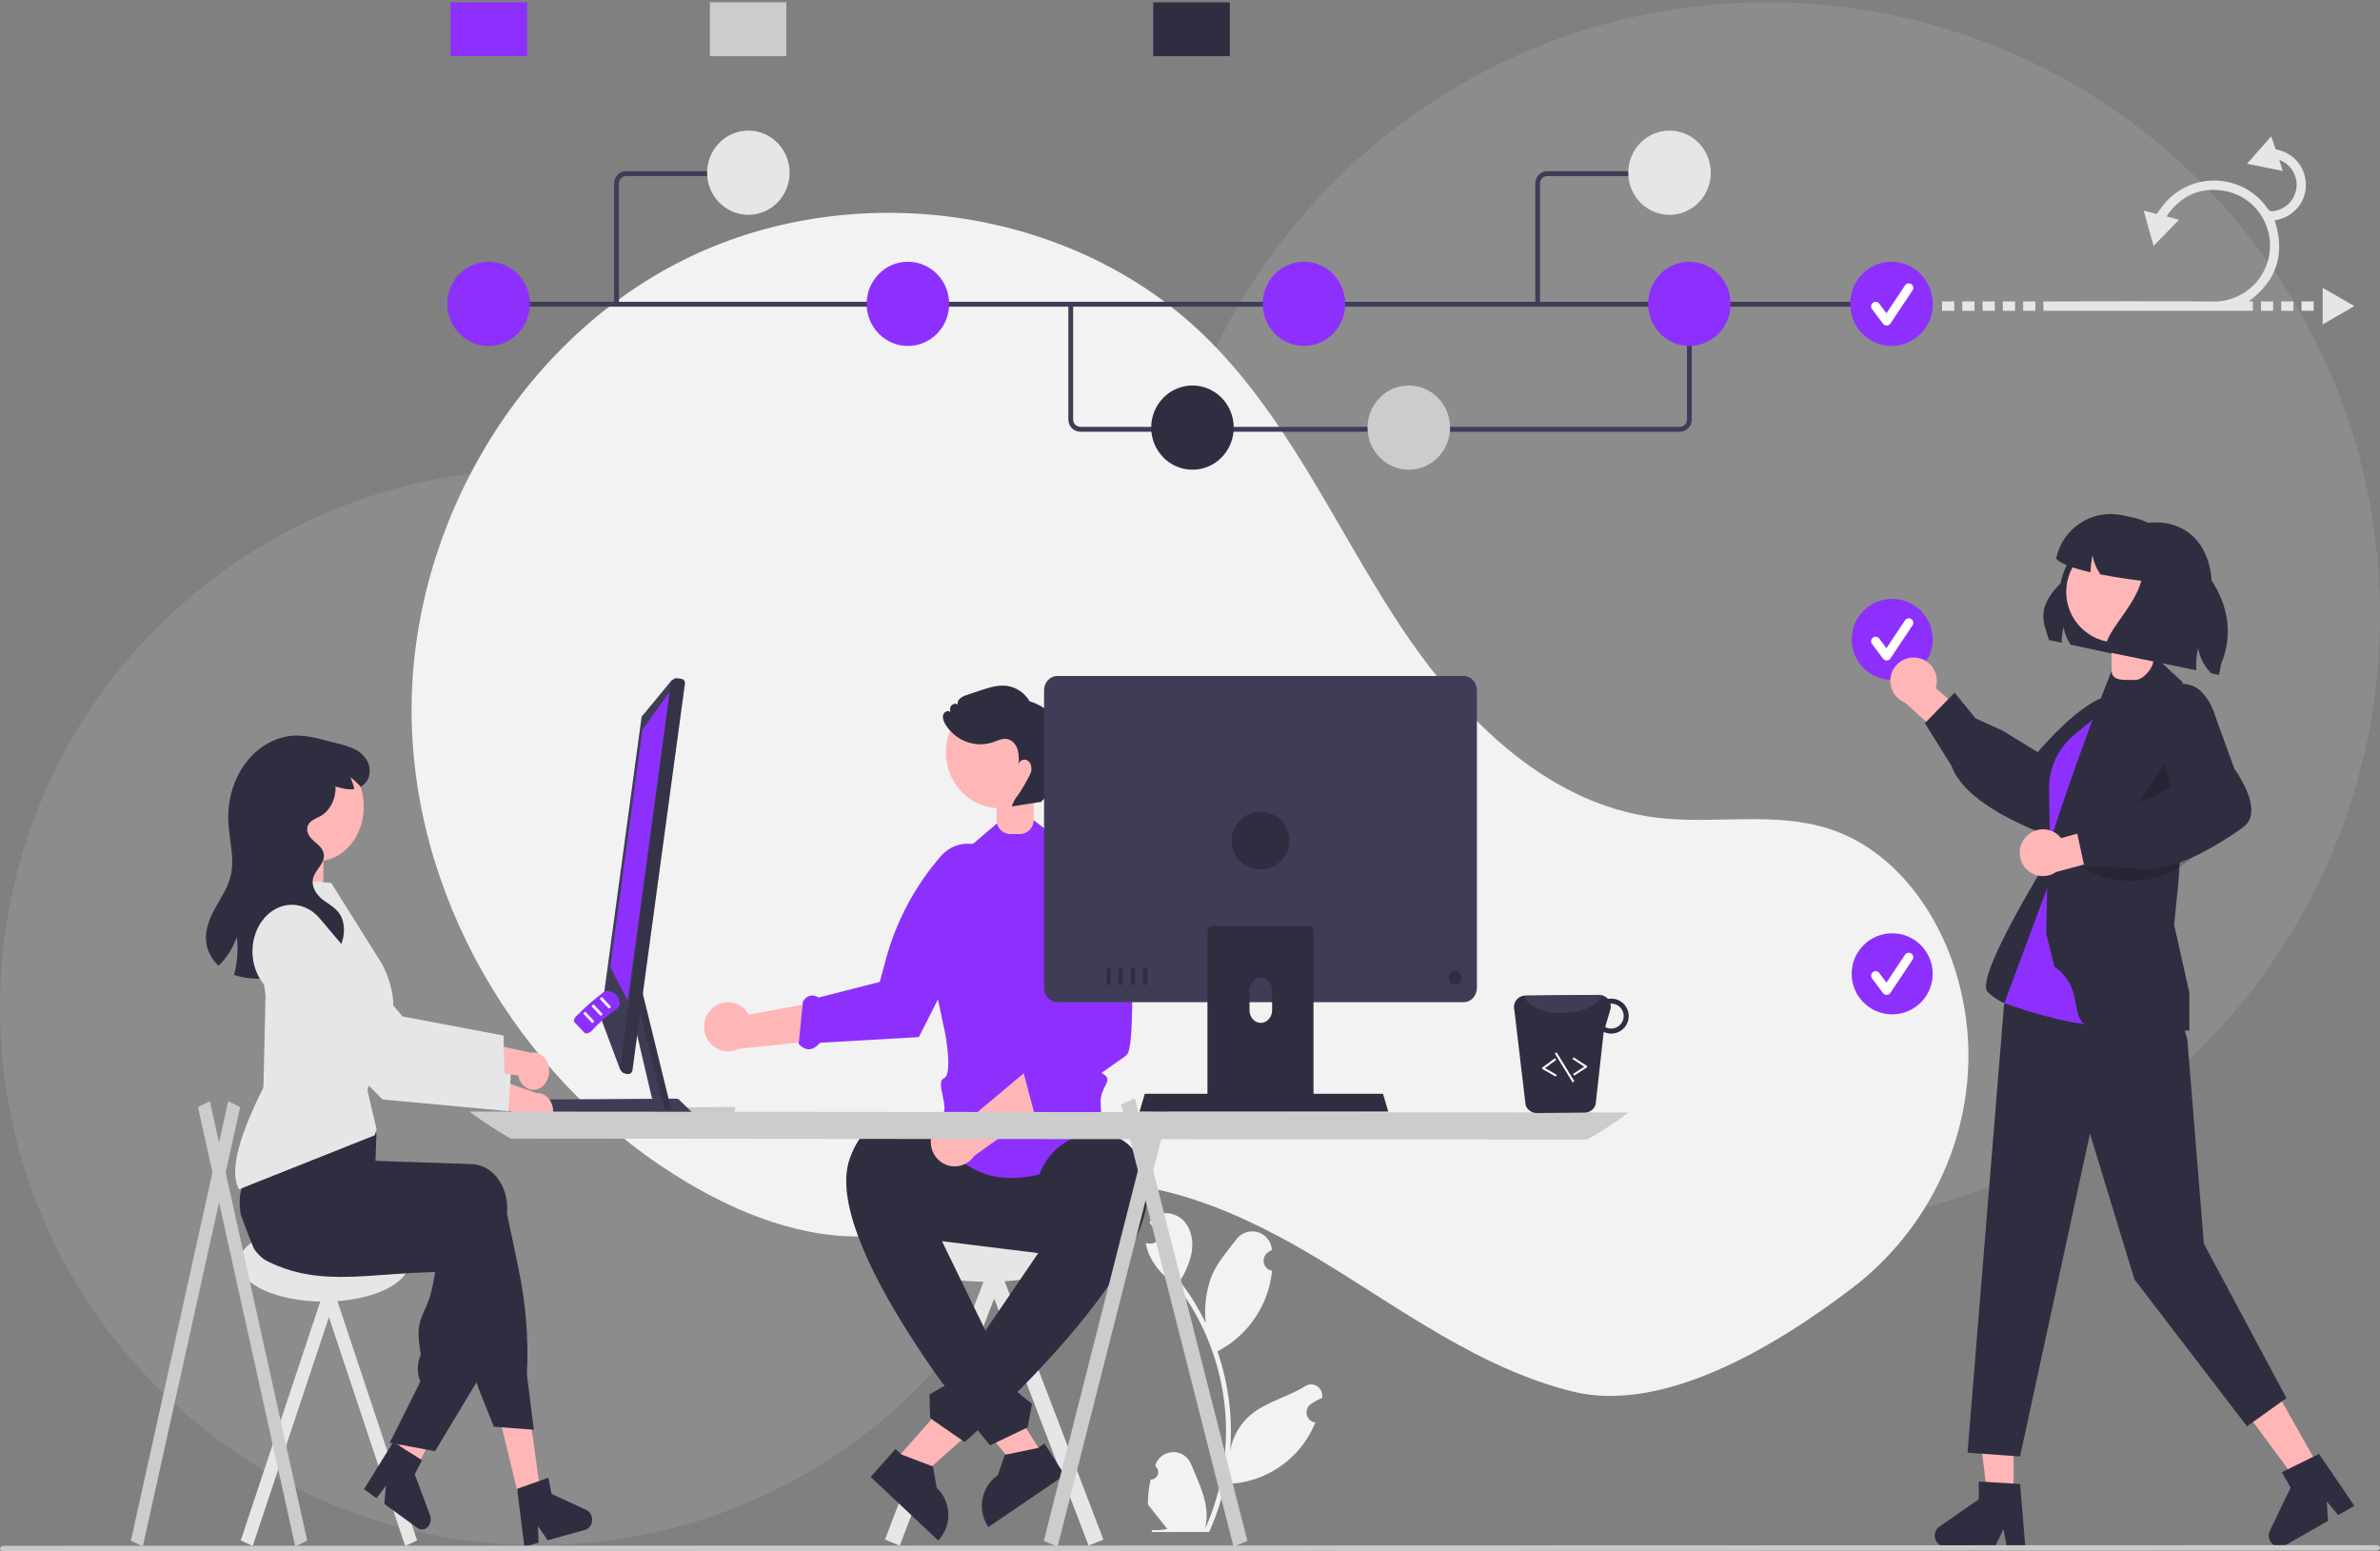 <?xml version="1.0" encoding="UTF-8"?>
<!DOCTYPE svg PUBLIC "-//W3C//DTD SVG 1.1//EN" "http://www.w3.org/Graphics/SVG/1.1/DTD/svg11.dtd">
<svg version="1.1" xmlns="http://www.w3.org/2000/svg" xmlns:xlink="http://www.w3.org/1999/xlink" x="0" y="0" width="1028" height="670" viewBox="0, 0, 1028, 670">
  <rect x="0" y="0" width="1028" height="670" fill="#808080" stroke="none"/>
  <g id="Layer_2" opacity="0.101">
    <path d="M763.33,530.34 C617.157,530.34 498.66,411.843 498.66,265.67 C498.66,119.497 617.157,1 763.33,1 C909.503,1 1028,119.497 1028,265.67 C1028,411.843 909.503,530.34 763.33,530.34 z" fill="#FFFFFF"/>
    <path d="M232.227,667.312 C103.972,667.312 0,563.34 0,435.084 C0,306.829 103.972,202.857 232.227,202.857 C360.483,202.857 464.455,306.829 464.455,435.084 C464.455,563.34 360.483,667.312 232.227,667.312 z" fill="#FFFFFF"/>
  </g>
  <g id="Layer_3">
    <path d="M981.029,58.869 C981.619,60.617 982.168,62.19 982.676,63.775 C982.84,64.286 983.068,64.544 983.645,64.664 C991.118,66.223 996.157,72.675 995.977,80.398 C995.807,87.664 990.29,93.885 982.958,95.082 C982.78,95.111 982.606,95.165 982.499,95.191 C987.185,109.576 983.488,121.193 971.32,130.147 L971.335,130.179 L973.088,130.179 L973.088,134.226 C908.78,134.22 884.731,134.227 882.682,134.217 C882.645,134.214 882.505,130.19 882.708,130.179 C882.757,130.176 947.714,130.001 955.827,130.227 C964.902,130.48 974.815,125.081 978.797,114.97 C984.486,100.528 975.333,84.501 959.966,82.304 C950.035,80.885 942.138,84.618 936.281,92.724 C936.187,92.855 936.103,92.994 936.022,93.134 C935.983,93.202 935.964,93.282 935.885,93.493 C937.622,93.953 939.341,94.408 941.229,94.908 C937.528,98.695 933.939,102.369 930.2,106.194 C928.768,101.086 927.378,96.133 925.936,90.99 C927.964,91.499 929.826,91.966 931.557,92.4 C932.862,90.674 934.001,88.926 935.375,87.386 C947.581,73.711 969.3,75.146 979.617,90.299 C980.145,91.075 980.646,91.332 981.584,91.223 C986.856,90.615 990.831,86.983 991.815,81.779 C992.781,76.675 989.892,71.313 985.092,69.301 C984.946,69.24 984.791,69.195 984.478,69.087 C984.998,70.683 985.481,72.163 986.031,73.848 C980.831,72.791 975.792,71.767 970.563,70.703 C974.086,66.72 977.486,62.875 981.029,58.869 z" fill="#E6E6E6"/>
    <path d="M1003.242,140.105 C1003.247,127.73 1003.242,126.118 1003.242,124.292 C1007.849,126.95 1012.308,129.523 1016.937,132.194 C1012.345,134.847 1007.892,137.419 1003.242,140.105" fill="#E6E6E6"/>
    <path d="M976.578,130.18 L981.848,130.18 L981.848,134.226 L976.578,134.226 L976.578,130.18 z" fill="#E6E6E6"/>
    <path d="M985.339,130.18 L990.609,130.18 L990.609,134.226 L985.339,134.226 L985.339,130.18 z" fill="#E6E6E6"/>
    <path d="M994.094,130.18 L999.364,130.18 L999.364,134.226 L994.094,134.226 L994.094,130.18 z" fill="#E6E6E6"/>
    <path d="M856.348,130.176 L861.618,130.176 L861.618,134.222 L856.348,134.222 L856.348,130.176 z" fill="#E6E6E6"/>
    <path d="M865.109,130.176 L870.379,130.176 L870.379,134.222 L865.109,134.222 L865.109,130.176 z" fill="#E6E6E6"/>
    <path d="M873.864,130.176 L879.134,130.176 L879.134,134.222 L873.864,134.222 L873.864,130.176 z" fill="#E6E6E6"/>
    <path d="M838.838,130.18 L844.108,130.18 L844.108,134.226 L838.838,134.226 L838.838,130.18 z" fill="#E6E6E6"/>
    <path d="M847.593,130.18 L852.863,130.18 L852.863,134.226 L847.593,134.226 L847.593,130.18 z" fill="#E6E6E6"/>
  </g>
  <g id="Layer_9">
    <path d="M799.951,556.345 C839.638,526.116 858.594,475.32 846.727,426.863 Q846.285,425.057 845.793,423.259 C837.926,394.495 818.462,367.158 790.093,357.968 C766.274,350.251 740.274,356.185 715.424,353.116 C666.643,347.092 628.823,307.622 602.213,266.297 C575.602,224.971 555.151,178.713 519.791,144.573 C461.506,88.297 366.429,76.181 294.165,112.812 C221.9,149.443 175.868,230.713 177.831,311.707 C179.794,392.702 227.877,470.139 297.706,511.224 C323.358,526.317 353.027,537.01 382.554,533.268 C408.174,530.022 431.453,516.256 456.953,512.169 C497.044,505.743 536.88,523.87 571.556,544.992 C606.231,566.115 639.726,591.152 679.13,600.945 C717.391,610.453 764.794,583.123 799.951,556.345 z" fill="#F2F2F2"/>
    <path d="M834.8,276.141 C834.8,285.806 826.965,293.641 817.3,293.641 C807.635,293.641 799.8,285.806 799.8,276.141 C799.8,266.476 807.635,258.641 817.3,258.641 C826.965,258.641 834.8,266.476 834.8,276.141 z" fill="#8D30FE"/>
    <path d="M814.912,285.249 C814.3,285.249 813.723,284.96 813.355,284.47 L808.581,278.104 C807.936,277.244 808.11,276.024 808.97,275.379 C809.831,274.734 811.051,274.908 811.696,275.768 L814.819,279.933 L822.841,267.9 C823.438,267.006 824.646,266.765 825.54,267.361 C826.434,267.957 826.676,269.165 826.081,270.059 L816.532,284.382 C816.182,284.907 815.598,285.23 814.967,285.248 C814.948,285.248 814.93,285.249 814.912,285.249 z" fill="#FFFFFF"/>
    <path d="M834.8,420.571 C834.8,430.236 826.965,438.071 817.3,438.071 C807.635,438.071 799.8,430.236 799.8,420.571 C799.8,410.906 807.635,403.071 817.3,403.071 C826.965,403.071 834.8,410.906 834.8,420.571 z" fill="#8D30FE"/>
    <path d="M814.912,429.679 C814.3,429.679 813.723,429.391 813.355,428.9 L808.581,422.535 C807.936,421.674 808.11,420.454 808.97,419.809 C809.831,419.164 811.051,419.339 811.696,420.199 L814.819,424.363 L822.841,412.33 C823.437,411.435 824.647,411.192 825.542,411.789 C826.436,412.386 826.678,413.595 826.081,414.49 L816.532,428.812 C816.182,429.338 815.598,429.661 814.967,429.678 C814.948,429.679 814.93,429.679 814.912,429.679 z" fill="#FFFFFF"/>
    <g>
      <path d="M725.558,186.465 L466.635,186.465 C463.776,186.462 461.458,184.098 461.455,181.18 L461.455,131.392 L463.527,131.392 L463.527,181.18 C463.529,182.931 464.919,184.349 466.635,184.351 L725.558,184.351 C727.274,184.349 728.664,182.931 728.666,181.18 L728.666,131.044 L730.739,131.044 L730.739,181.18 C730.735,184.098 728.418,186.462 725.558,186.465 z" fill="#3F3D56"/>
      <path d="M210.98,130.335 L819.419,130.335 L819.419,132.449 L210.98,132.449 z" fill="#3F3D56"/>
      <path d="M228.848,131.227 C228.848,141.269 220.868,149.411 211.024,149.411 C201.18,149.411 193.2,141.269 193.2,131.227 C193.2,121.184 201.18,113.043 211.024,113.043 C220.868,113.043 228.848,121.184 228.848,131.227 z" fill="#8D30FE" id="a67a4451-c7cc-402c-b29d-5a705f3c9418"/>
      <path d="M409.969,131.227 C409.969,141.269 401.989,149.411 392.145,149.411 C382.302,149.411 374.322,141.269 374.322,131.227 C374.322,121.184 382.302,113.043 392.145,113.043 C401.989,113.043 409.969,121.184 409.969,131.227 z" fill="#8D30FE" id="abdb3fbf-f68e-433e-a33f-153626b38c76"/>
      <path d="M532.888,184.673 C532.888,194.716 524.908,202.857 515.064,202.857 C505.22,202.857 497.24,194.716 497.24,184.673 C497.24,174.631 505.22,166.49 515.064,166.49 C524.908,166.49 532.888,174.631 532.888,184.673 z" fill="#2F2E41" id="ac293633-0933-4e21-a8aa-bc27ca4fbccc"/>
      <path d="M626.333,184.673 C626.333,194.716 618.353,202.857 608.51,202.857 C598.666,202.857 590.686,194.716 590.686,184.673 C590.686,174.631 598.666,166.49 608.51,166.49 C618.353,166.49 626.333,174.631 626.333,184.673 z" fill="#CCCCCC" id="a0cd768d-b738-4d4b-9ab3-78ab535c7573"/>
      <path d="M581.051,131.227 C581.051,141.269 573.071,149.411 563.228,149.411 C553.384,149.411 545.404,141.269 545.404,131.227 C545.404,121.184 553.384,113.043 563.228,113.043 C573.071,113.043 581.051,121.184 581.051,131.227 z" fill="#8D30FE" id="b9eb3d2e-31e0-4fe2-be5c-79abb86bc227"/>
      <path d="M834.8,131.227 C834.8,141.269 826.82,149.411 816.976,149.411 C807.132,149.411 799.152,141.269 799.152,131.227 C799.152,121.184 807.132,113.043 816.976,113.043 C826.82,113.043 834.8,121.184 834.8,131.227 z" fill="#8D30FE" id="aa04baac-fce0-420a-b86a-4a97f3079928"/>
      <path d="M747.526,131.227 C747.526,141.269 739.546,149.411 729.702,149.411 C719.859,149.411 711.879,141.269 711.879,131.227 C711.879,121.184 719.859,113.043 729.702,113.043 C739.546,113.043 747.526,121.184 747.526,131.227 z" fill="#8D30FE" id="e92cf92c-058e-415c-ba96-766a57ee18d9"/>
      <path d="M498.137,1 L531.196,1 L531.196,24.245 L498.137,24.245 z" fill="#2F2E41" id="ac5bf8cc-574d-4509-9338-881c836fd832"/>
      <path d="M194.625,1 L227.684,1 L227.684,24.245 L194.625,24.245 z" fill="#8D30FE" id="ad5a043d-52f1-4931-b771-e4991ef7f7f7"/>
      <path d="M306.603,1 L339.662,1 L339.662,24.245 L306.603,24.245 z" fill="#CCCCCC" id="e5d95e83-bdd9-4322-95a9-5a9c4b449a8f"/>
      <path d="M266.294,132.449 C265.722,132.449 265.258,131.976 265.258,131.392 L265.258,79.212 C265.261,76.295 267.579,73.93 270.439,73.927 L320.872,73.927 C321.445,73.927 321.909,74.4 321.909,74.984 C321.909,75.568 321.445,76.041 320.872,76.041 L270.439,76.041 C268.723,76.043 267.332,77.462 267.33,79.212 L267.33,131.392 C267.33,131.976 266.866,132.449 266.294,132.449 z" fill="#3F3D56"/>
      <path d="M341.066,74.589 C341.066,84.632 333.086,92.773 323.243,92.773 C313.399,92.773 305.419,84.632 305.419,74.589 C305.419,64.546 313.399,56.405 323.243,56.405 C333.086,56.405 341.066,64.546 341.066,74.589 z" fill="#E6E6E6" id="b0a7c1c1-8f27-441f-a84a-e44462cc473e"/>
      <path d="M665.206,131.392 L663.134,131.392 L663.134,79.212 C663.137,76.295 665.454,73.93 668.314,73.927 L718.748,73.927 L718.748,76.041 L668.314,76.041 C666.598,76.043 665.208,77.462 665.206,79.212 z" fill="#3F3D56"/>
      <path d="M738.941,74.589 C738.941,84.632 730.962,92.773 721.118,92.773 C711.274,92.773 703.294,84.632 703.294,74.589 C703.294,64.546 711.274,56.405 721.118,56.405 C730.962,56.405 738.941,64.546 738.941,74.589 z" fill="#E6E6E6" id="b3140cf1-cdb8-48ff-81af-ce41ed4f5739"/>
    </g>
    <g>
      <path d="M885.042,276.426 L890.467,277.593 C890.503,275.316 890.786,273.048 891.311,270.832 C891.804,273.546 892.843,276.131 894.365,278.428 L925.48,285.098 L955.352,253.454 C955.398,237.633 946.645,225.609 930.951,225.609 C930.005,225.609 929.024,225.655 928.033,225.746 C910.409,222.785 893.613,234.36 890.034,251.933 C878.91,262.927 882.945,269.391 885.042,276.426 z" fill="#2F2E41"/>
      <path d="M869.745,646.488 L858.459,646.488 L853.089,602.79 L869.747,602.791 L869.745,646.488 z" fill="#FFB6B6"/>
      <path d="M872.544,640.9 L854.703,639.831 L854.703,647.503 L837.74,659.262 C836.021,660.454 835.273,662.63 835.895,664.633 C836.517,666.635 838.364,667.999 840.454,667.999 L861.694,667.999 L865.356,660.409 L866.785,667.999 L874.794,667.999 z" fill="#2F2E41"/>
      <path d="M1001.97,634.157 L992.154,639.747 L966,604.401 L980.489,596.151 L1001.97,634.157 z" fill="#FFB6B6"/>
      <path d="M1001.657,627.91 L985.614,635.818 L989.386,642.491 L980.415,661.121 C979.505,663.009 979.924,665.272 981.45,666.706 C982.975,668.139 985.252,668.411 987.07,667.375 L1005.544,656.854 L1004.997,648.439 L1009.971,654.332 L1016.937,650.365 z" fill="#2F2E41"/>
      <path d="M828.027,284.082 C830.954,284.507 833.544,286.212 835.099,288.738 C836.654,291.264 837.014,294.352 836.083,297.17 L853.354,312.175 L846.829,324.933 L822.736,303.4 C818.02,301.474 815.483,296.311 816.833,291.382 C818.183,286.454 822.992,283.318 828.027,284.082 z" fill="#FFB6B6"/>
      <path d="M845.419,335.68 C851.18,344.438 864.091,352.897 883.254,360.395 C885.391,361.255 887.789,361.176 889.865,360.178 C897.097,356.875 901.731,344.594 902.166,343.403 L916.172,324.438 C916.421,324.162 922.97,316.701 922.221,309.366 C921.88,306.255 920.2,303.45 917.625,301.687 C907.022,293.798 883.26,321.198 880.177,324.841 L864.669,315.357 L853.37,310.296 L844.248,299.155 L831.404,312.336 L842.956,330.782 C843.572,332.51 844.399,334.156 845.419,335.68 z" fill="#2F2E41"/>
      <path d="M885.698,369.282 C885.698,369.282 852.513,422.341 858.525,428.376 C864.537,434.411 873.893,435.996 873.893,435.996 L894.598,409.065 z" fill="#2F2E41"/>
      <path d="M915.039,296.817 L899.399,307.437 C884.462,317.579 878.045,336.44 883.681,353.635 L888.084,367.069 z" fill="#2F2E41"/>
      <path d="M942.696,441.653 L944.787,448.963 L951.922,537.121 L987.57,603.806 L970.557,616.004 L921.945,552.572 L902.718,489.589 L872.524,629.016 L849.839,627.389 L865.594,434.075 L895.491,379.662 L942.696,441.653 z" fill="#2F2E41"/>
      <path d="M917.699,299.487 L895.931,317.344 C891.154,321.264 887.713,326.581 886.09,332.556 L886.09,332.556 C885.353,335.269 885.002,338.074 885.049,340.886 L885.698,379.662 L865.739,433.204 C865.739,433.204 919.849,453.722 927.064,435.618 C934.279,417.513 917.699,299.487 917.699,299.487 z" fill="#8D30FE"/>
      <path d="M911.189,445.016 C938.22,445.016 944.807,445.22 945.234,445.133 L945.662,445.047 L945.662,428.727 L939.088,399.409 C939.857,390.307 941.656,378.305 941.493,368.028 C940.904,330.883 942.723,294.599 942.723,294.599 L928.416,281.344 L921.917,285.589 L912.106,289.702 C898.092,324.32 884.727,364.898 884.657,366.992 L883.776,403.03 L887.383,417.513 C903.702,429.076 888.792,445.016 911.189,445.016 z" fill="#2F2E41"/>
      <path d="M936.66,326.958 L939.946,347.547 L917.7,356.757 L936.66,326.958 z" fill="#000000" opacity="0.2"/>
      <path d="M892.468,255.619 C892.468,267.693 902.22,277.481 914.249,277.481 C926.278,277.481 936.03,267.693 936.03,255.619 C936.03,243.544 926.278,233.756 914.249,233.756 C902.22,233.756 892.468,243.544 892.468,255.619 z" fill="#FFB6B6"/>
      <path d="M917.856,267.034 L921.106,267.034 C924.42,267.034 927.106,269.72 927.106,273.034 L930.106,285.249 C930.106,288.563 925.67,293.641 922.356,293.641 L918.356,293.641 C915.043,293.641 912.106,293.016 912.106,289.702 L911.856,273.034 C911.856,269.72 914.543,267.034 917.856,267.034 z" fill="#FFB6B6"/>
      <path d="M950.744,366.547 L950.744,366.547 C938.821,380.405 919.069,384.412 902.72,376.291 L897.979,373.936 z" fill="#000000" opacity="0.2"/>
      <path d="M874.953,361.514 C876.92,359.296 879.764,358.067 882.721,358.156 C885.678,358.246 888.443,359.646 890.273,361.979 L912.264,355.782 L919.276,368.278 L888.097,376.591 C883.897,379.48 878.207,378.759 874.854,374.913 C871.5,371.066 871.543,365.31 874.953,361.514 z" fill="#FFB6B6"/>
      <path d="M927.432,375.382 C937.888,375.383 952.035,369.229 968.829,357.311 C970.721,355.995 971.977,353.943 972.292,351.654 C973.53,343.776 965.875,333.127 965.125,332.106 L957.078,309.924 C956.985,309.563 954.391,299.966 947.881,296.551 C945.107,295.123 941.849,294.984 938.964,296.17 C926.563,300.702 936.247,335.705 937.576,340.295 L921.146,348.057 L910.712,354.733 L896.423,356.234 L900.302,374.255 L922.003,374.745 C923.779,375.182 925.603,375.395 927.432,375.382 z" fill="#2F2E41"/>
      <path d="M888.131,241.236 C889.875,243.513 895.881,245.526 903.016,247.151 C903.004,247.002 903.004,246.853 903.004,246.705 C903.04,244.427 903.323,242.16 903.848,239.943 C904.341,242.658 905.381,245.242 906.902,247.54 C907.016,247.711 907.13,247.883 907.256,248.055 C913.376,249.267 919.85,250.205 924.922,250.835 C921.434,263.442 908.065,273.784 909.512,281.449 L948.685,289.48 C948.444,286.295 948.698,283.091 949.437,279.984 C950.186,284.085 952.167,287.857 955.113,290.795 L958.441,291.482 L959.433,286.574 C968.026,265.856 956.048,244.645 936.421,233.674 C932.922,228.409 927.489,224.748 921.309,223.492 L916.419,222.486 C903.449,219.822 890.784,228.217 888.131,241.236 z" fill="#2F2E41"/>
    </g>
    <g>
      <path d="M834.799,131.5 C834.799,141.165 826.964,149 817.299,149 C807.634,149 799.8,141.165 799.8,131.5 C799.8,121.835 807.634,114 817.299,114 C826.964,114 834.799,121.835 834.799,131.5 z" fill="#8D30FE"/>
      <path d="M814.912,140.608 C814.299,140.608 813.722,140.319 813.355,139.829 L808.581,133.463 C807.936,132.603 808.11,131.383 808.97,130.738 C809.83,130.093 811.05,130.268 811.695,131.128 L814.819,135.292 L822.841,123.259 C823.437,122.363 824.646,122.121 825.541,122.718 C826.436,123.314 826.678,124.524 826.08,125.418 L816.532,139.741 C816.181,140.267 815.598,140.59 814.966,140.607 C814.948,140.608 814.93,140.608 814.912,140.608 z" fill="#FFFFFF"/>
    </g>
    <g>
      <path d="M497.026,638.976 C498.327,639.037 499.527,638.254 500.03,637.015 C500.532,635.776 500.23,634.346 499.274,633.434 C499.195,633.114 499.139,632.884 499.061,632.563 Q499.103,632.459 499.146,632.354 C500.454,629.168 503.49,627.103 506.846,627.116 C510.202,627.129 513.222,629.217 514.508,632.413 C517.02,638.652 520.219,644.901 521.007,651.497 C521.354,654.412 521.207,657.368 520.574,660.232 C526.476,646.961 529.54,632.538 529.56,617.939 C529.561,614.275 529.364,610.615 528.969,606.974 Q528.479,602.497 527.609,598.084 C524.446,582.121 517.655,567.158 507.794,554.426 C503.021,551.741 499.161,547.613 496.734,542.597 C495.855,540.794 495.233,538.869 494.889,536.883 C495.428,536.956 495.975,537.001 496.513,537.037 C496.681,537.046 496.857,537.056 497.025,537.065 L497.088,537.068 C498.297,537.124 499.425,536.443 499.97,535.329 C500.515,534.215 500.374,532.876 499.612,531.907 Q499.263,531.465 498.914,531.023 C498.561,530.568 498.199,530.122 497.846,529.667 C497.805,529.624 497.767,529.578 497.731,529.53 C497.325,529.012 496.919,528.502 496.513,527.984 C497.254,526.798 498.251,525.804 499.426,525.081 C503.495,522.624 509.109,524.326 512.048,528.12 C514.996,531.914 515.552,537.238 514.528,541.978 C513.521,546.012 511.856,549.84 509.603,553.298 C509.824,553.589 510.053,553.871 510.274,554.162 C514.308,559.509 517.823,565.251 520.771,571.305 C520.054,564.523 520.909,557.662 523.267,551.287 C525.656,545.345 530.133,540.342 534.077,535.205 C538.813,529.036 548.526,531.728 549.361,539.549 Q549.373,539.663 549.384,539.776 Q548.506,540.287 547.664,540.861 C546.222,541.854 545.519,543.659 545.894,545.405 C546.269,547.151 547.646,548.48 549.36,548.753 L549.446,548.766 C549.237,550.943 548.869,553.099 548.343,555.218 C545.263,567.174 537.486,577.265 526.885,583.061 C526.541,583.243 526.206,583.425 525.861,583.598 C528.823,592.249 530.68,601.26 531.387,610.405 C531.787,615.8 531.764,621.219 531.316,626.61 L531.343,626.419 C532.473,620.424 535.575,615.015 540.125,611.105 C546.884,605.382 556.432,603.274 563.724,598.674 C565.306,597.626 567.334,597.621 568.921,598.661 C570.508,599.7 571.365,601.594 571.119,603.516 Q571.104,603.616 571.089,603.717 C570.002,604.173 568.944,604.699 567.92,605.291 Q567.041,605.802 566.2,606.375 C564.758,607.369 564.055,609.173 564.43,610.919 C564.805,612.665 566.182,613.995 567.896,614.267 L567.982,614.281 C568.044,614.29 568.097,614.299 568.158,614.308 C566.301,618.879 563.695,623.087 560.453,626.747 C552.359,635.7 541.043,640.818 529.171,640.896 L529.163,640.896 C527.568,648.039 525.258,654.992 522.269,661.642 L497.643,661.642 C497.555,661.36 497.475,661.069 497.396,660.787 C499.675,660.935 501.964,660.794 504.21,660.368 C502.383,658.057 500.556,655.728 498.729,653.417 C498.688,653.373 498.65,653.328 498.614,653.28 C497.687,652.097 496.752,650.923 495.825,649.741 L495.824,649.739 C495.775,646.113 496.179,642.496 497.025,638.976 z" fill="#F2F2F2"/>
      <path d="M418.125,531.303 L424.518,528.706 L476.59,664.914 L470.197,667.512 z" fill="#E6E6E6"/>
      <path d="M388.632,667.512 L382.238,664.914 L434.31,528.705 L440.704,531.303 z" fill="#E6E6E6"/>
      <path d="M472.172,535.497 C472.172,545.495 451.832,553.601 426.742,553.601 C401.651,553.601 381.311,545.495 381.311,535.497 C381.311,525.498 401.651,517.393 426.742,517.393 C451.832,517.393 472.172,525.498 472.172,535.497 z" fill="#E6E6E6"/>
      <path d="M464.651,543.192 L391.964,534.205 C377.845,532.459 367.771,519.244 369.465,504.689 C371.158,490.133 383.977,479.748 398.097,481.494 L470.783,490.481 C484.903,492.227 494.976,505.442 493.283,519.997 C491.589,534.553 478.77,544.938 464.651,543.192 z" fill="#2F2E41"/>
      <path d="M446.459,354.213 L461.053,365.401 L474.672,371.628 C473.482,372.477 467.212,459.571 475.291,463.195 C482.17,466.282 475.159,468.835 475.397,476.019 C475.634,483.204 476.525,497.981 476.525,497.981 C438.715,512.986 424.039,514.439 402.061,488.693 C401.749,485.72 403.486,482.923 406.237,481.971 C411.11,480.032 403.665,467.244 407.638,465.751 C411.61,464.258 408.317,446.639 408.317,446.639 L399.856,406.942 L397.785,400.945 L409.338,369.184 L420.54,364.219 L430.782,355.468 z" fill="#8D30FE"/>
      <path d="M307.957,435.194 C310.3,433.214 313.373,432.405 316.349,432.985 C319.326,433.565 321.9,435.475 323.38,438.2 L359.193,431.623 L351.715,449.52 L318.853,453.022 C314.144,455.332 308.504,453.645 305.724,449.097 C302.944,444.549 303.903,438.576 307.957,435.194 z" fill="#FFB6B6"/>
      <path d="M344.986,450.861 C348.129,454.21 351.217,453.808 354.261,450.333 L396.877,447.903 L397.008,447.648 C397.158,447.355 406.139,429.817 414.105,413.402 C415.332,410.874 416.534,408.373 417.677,405.966 Q418.417,404.407 419.12,402.906 C422.282,396.156 424.802,390.45 425.786,387.452 C428.063,380.743 428.046,373.433 425.737,366.735 L425.67,366.574 L425.523,366.485 C419.291,362.807 411.418,364.08 406.578,369.548 C395.299,382.427 387.079,397.832 382.566,414.548 L380.009,424.059 L353.633,430.794 C350.941,429.298 348.62,429.669 346.795,432.54 z" fill="#8D30FE"/>
      <path d="M386.391,630.994 L395.441,639.507 L431.603,607.569 L418.245,595.004 L386.391,630.994 z" fill="#FFB6B6"/>
      <path d="M386.778,625.775 L389.326,628.172 L402.962,633.358 L404.603,642.542 L404.603,642.543 C410.876,648.444 411.321,658.47 405.597,664.938 L405.26,665.318 L376.076,637.866 z" fill="#2F2E41"/>
      <path d="M454.957,531.632 L447.144,516.081 C447.797,500.335 461.046,488.033 476.258,489.602 C484.73,490.477 492.505,495.677 495.267,510.354 C502.369,548.096 416.681,622.799 416.681,622.799 L401.799,612.514 L401.466,602.236 L410.19,597.142 L410.512,588.4 L418.789,584.734 z" fill="#2F2E41"/>
      <path d="M434.164,301.015 C447.004,302.288 456.413,314.05 455.178,327.287 C453.944,340.524 442.534,350.224 429.693,348.951 C416.853,347.679 407.444,335.916 408.679,322.679 C409.913,309.442 421.323,299.742 434.164,301.015 z" fill="#FFB6B6"/>
      <path d="M436.459,336.213 L440.459,336.213 C443.773,336.213 446.459,338.9 446.459,342.213 L446.459,354.213 C446.459,357.527 443.773,360.213 440.459,360.213 L436.459,360.213 C433.146,360.213 430.459,357.527 430.459,354.213 L430.459,342.213 C430.459,338.9 433.146,336.213 436.459,336.213 z" fill="#FFB6B6"/>
      <path d="M450.734,628.632 L440.507,635.589 L409.613,598.233 L424.707,587.967 L450.734,628.632 z" fill="#FFB6B6"/>
      <path d="M459.884,637.078 L426.908,659.508 L426.632,659.078 C421.955,651.77 423.91,641.938 430.998,637.116 L430.999,637.115 L434.007,628.307 L448.261,625.374 L451.139,623.416 z" fill="#2F2E41"/>
      <path d="M403.992,530.124 L413.662,513.917 C415.396,498.258 404.168,483.978 388.904,483.086 C380.404,482.589 371.938,486.477 366.992,500.531 C354.273,536.672 427.627,624.224 427.627,624.224 L443.881,616.454 L445.764,606.355 L437.915,599.922 L438.918,591.235 L431.297,586.285 z" fill="#2F2E41"/>
      <path d="M439.918,330.722 Q439.95,330.257 439.98,329.788 C439.88,330.089 439.859,330.411 439.918,330.722 z" fill="#2F2E41"/>
      <path d="M460.014,319.576 C458.309,311.522 452.424,305.098 444.721,302.884 C442.622,299.26 439.044,296.812 434.989,296.223 C431.23,295.708 427.462,296.857 423.848,298.041 Q420.498,299.139 417.166,300.292 C415.357,300.918 413.134,302.347 413.734,304.214 C412.795,303.71 411.645,303.919 410.931,304.725 C410.216,305.531 410.117,306.731 410.69,307.649 C409.851,306.534 407.911,307.249 407.445,308.576 C406.978,309.902 407.528,311.372 408.21,312.595 C412.433,319.75 420.809,323.063 428.591,320.656 C430.804,319.91 433.065,318.684 435.331,319.232 C437.471,319.749 439.011,321.794 439.62,323.97 C440.065,325.874 440.187,327.842 439.98,329.788 C440.581,328.35 442.198,327.683 443.595,328.298 C445.211,329.129 445.791,331.319 445.391,333.134 C444.99,334.95 440.789,341.988 439.68,343.457 C438.464,344.842 437.569,346.494 437.063,348.289 Q443.038,347.342 449.012,346.395 L449.228,346.618 C455.403,341.672 461.576,327.476 460.014,319.576 z" fill="#2F2E41"/>
      <path d="M402.79,489.161 C403.906,486.257 406.212,484.012 409.087,483.03 C411.963,482.048 415.113,482.429 417.69,484.071 L445.904,460.402 L447.793,479.792 L420.71,499.296 C417.681,503.672 411.955,505.02 407.383,502.434 C402.811,499.848 400.838,494.146 402.79,489.161 z" fill="#FFB6B6"/>
      <path d="M447.431,483.387 C450.83,484.641 453.459,483.709 454.533,478.371 L486.517,455.78 L486.511,455.491 C490.683,455.158 489.729,391.572 483.331,388.461 C482.163,381.456 478.706,375.074 473.533,370.374 L473.399,370.265 L473.228,370.262 C466.048,370.164 459.764,375.217 458.107,382.419 C454.31,399.323 454.376,416.905 458.3,433.778 L460.543,443.373 L446.58,455.556 C442.722,454.515 441.011,456.116 441.294,460.169 z" fill="#8D30FE"/>
      <path d="M538.772,665.478 L532.807,668 L484.22,476.906 L490.186,474.383 L538.772,665.478 z" fill="#CCCCCC"/>
      <path d="M450.837,665.478 L456.802,668 L505.388,476.906 L499.423,474.383 L450.837,665.478 z" fill="#CCCCCC"/>
    </g>
    <path d="M255.765,478.718 L256.222,479.677 C256.526,480.296 257.169,480.692 257.876,480.696 L315.802,480.696 C316.42,480.685 316.993,480.376 317.328,479.872 C317.663,479.369 317.717,478.737 317.471,478.187 C317.451,478.136 317.422,478.089 317.387,478.047 z" fill="#000000" opacity="0.17"/>
    <g>
      <path d="M273.932,441.647 L281.554,474.115 L286.425,479.28 L289.938,479.28 L275.457,420.247 L274.741,430.276 L274.741,430.283 L273.932,441.647 z" fill="#3F3D56"/>
      <path d="M237.251,474.828 L281.966,474.555 L285.934,474.529 L288.764,474.51 L292.062,474.491 L292.088,474.491 C292.566,474.492 293.025,474.675 293.365,475.001 L298.933,480.391 C299.056,480.509 299.156,480.647 299.229,480.799 C299.264,480.842 299.292,480.889 299.314,480.939 C299.559,481.49 299.505,482.122 299.169,482.626 C298.834,483.129 298.262,483.438 297.643,483.45 L239.719,483.45 C239.01,483.447 238.365,483.051 238.061,482.43 L237.607,481.474 L236.672,479.531 L235.612,477.339 C235.499,477.106 235.441,476.851 235.441,476.594 C235.447,475.626 236.252,474.841 237.251,474.828 z" fill="#3F3D56"/>
      <path d="M274.741,430.276 L274.741,430.283 L287.141,479.28 L289.938,479.28 L275.457,420.247 L274.741,430.276 z" fill="#000000" opacity="0.17"/>
      <path d="M259.523,439.254 L277.076,309.961 C277.14,309.477 277.4,309.037 277.8,308.738 L289.883,294.095 L290.969,293.286 C291.371,292.991 291.877,292.861 292.377,292.923 L294.194,293.159 C295.237,293.289 295.974,294.213 295.839,295.223 L295.839,295.223 L277.648,429.186 L277.648,429.193 L276.536,437.387 L275.213,447.117 L275.213,447.13 L273.16,462.269 C273.094,462.794 272.793,463.265 272.337,463.557 C271.889,463.855 271.331,463.953 270.803,463.824 L269.652,463.544 C269.211,463.434 268.824,463.177 268.559,462.817 L268.046,462.11 L267.809,461.779 L259.859,440.56 C259.58,440.182 259.46,439.715 259.523,439.254 z" fill="#3F3D56"/>
      <path d="M289.886,294.096 L267.807,461.782 L268.047,462.11 L268.558,462.815 C268.822,463.175 269.21,463.432 269.651,463.542 L270.805,463.823 C271.333,463.949 271.891,463.852 272.341,463.556 C272.791,463.259 273.089,462.791 273.16,462.269 L295.837,295.225 C295.973,294.215 295.239,293.289 294.196,293.156 L292.374,292.924 C291.875,292.859 291.37,292.99 290.972,293.289 z" fill="#000000" opacity="0.17"/>
      <path d="M289.236,298.891 L277.519,315.083 L263.592,417.672 L271.142,432.173 L289.236,298.891 z" fill="#8D30FE"/>
      <path d="M248.138,441.443 L252.45,446.035 C252.858,446.367 253.429,446.439 253.911,446.218 C254.626,445.973 255.262,445.551 255.756,444.994 C258.837,441.608 262.296,438.563 266.07,435.915 C266.69,435.491 267.185,434.918 267.505,434.252 C267.769,433.815 267.757,433.271 267.472,432.846 C267.429,430.334 265.968,428.778 263.128,428.22 C262.63,427.718 261.505,427.908 260.497,428.67 C256.349,431.803 252.451,435.234 248.836,438.934 C247.948,439.843 247.648,440.922 248.138,441.443 z" fill="#8D30FE"/>
      <path d="M259.219,431.561 L262.848,435.425 C262.973,435.559 263.275,435.49 263.523,435.272 C263.77,435.055 263.869,434.77 263.744,434.637 L260.115,430.772 C259.99,430.639 259.688,430.707 259.44,430.925 C259.193,431.143 259.094,431.428 259.219,431.561 z" fill="#FFFFFF"/>
      <path d="M255.636,434.715 L259.265,438.58 C259.39,438.713 259.692,438.645 259.939,438.427 C260.187,438.209 260.286,437.924 260.16,437.791 L256.532,433.927 C256.406,433.793 256.104,433.862 255.857,434.08 C255.609,434.297 255.511,434.582 255.636,434.715 z" fill="#FFFFFF"/>
      <path d="M252.052,437.87 L255.681,441.734 C255.806,441.867 256.108,441.799 256.356,441.581 C256.603,441.363 256.702,441.079 256.577,440.945 L252.948,437.081 C252.823,436.948 252.521,437.016 252.273,437.234 C252.026,437.452 251.927,437.736 252.052,437.87 z" fill="#FFFFFF"/>
    </g>
    <g>
      <path d="M599.637,480.067 L492.204,480.067 L494.478,472.374 L597.363,472.374 L599.637,480.067 z" fill="#2F2E41"/>
      <path d="M632.232,291.942 L456.653,291.942 C453.512,291.948 450.967,294.708 450.962,298.116 L450.962,426.649 C450.965,430.057 453.511,432.819 456.653,432.823 L632.232,432.823 C635.374,432.819 637.92,430.057 637.923,426.649 L637.923,298.116 C637.918,294.708 635.373,291.948 632.232,291.942 z" fill="#3F3D56"/>
      <path d="M565.139,399.863 L523.74,399.863 C522.521,399.865 521.534,400.981 521.535,402.357 L521.535,476.118 L567.35,476.118 L567.35,402.357 C567.351,401.695 567.118,401.06 566.703,400.593 C566.288,400.125 565.726,399.862 565.139,399.863 z M544.579,441.773 C541.884,441.759 539.703,439.298 539.691,436.259 L539.691,427.751 C539.694,424.709 541.881,422.244 544.579,422.244 C547.277,422.244 549.464,424.709 549.468,427.751 L549.468,436.259 C549.455,439.298 547.274,441.759 544.579,441.773 z" fill="#2F2E41"/>
      <path d="M631.271,422.299 C631.271,423.959 630.03,425.306 628.499,425.306 C626.968,425.306 625.727,423.959 625.727,422.299 C625.727,420.638 626.968,419.292 628.499,419.292 C630.03,419.292 631.271,420.638 631.271,422.299 z" fill="#2F2E41"/>
      <path d="M478.818,417.937 C478.282,417.937 477.847,418.408 477.847,418.989 L477.847,424.404 C477.849,424.984 478.283,425.454 478.818,425.454 C479.352,425.454 479.786,424.984 479.788,424.404 L479.788,418.989 C479.788,418.408 479.353,417.937 478.818,417.937 z" fill="#2F2E41"/>
      <path d="M484.085,417.937 C483.549,417.937 483.115,418.408 483.115,418.989 L483.115,424.404 C483.115,424.985 483.549,425.456 484.085,425.456 C484.621,425.456 485.055,424.985 485.055,424.404 L485.055,418.989 C485.055,418.408 484.621,417.937 484.085,417.937 z" fill="#2F2E41"/>
      <path d="M489.353,417.937 C488.817,417.937 488.383,418.408 488.383,418.989 L488.383,424.404 C488.384,424.984 488.818,425.454 489.353,425.454 C489.888,425.454 490.321,424.984 490.323,424.404 L490.323,418.989 C490.323,418.408 489.888,417.937 489.353,417.937 z" fill="#2F2E41"/>
      <path d="M494.62,417.937 C494.085,417.937 493.65,418.408 493.65,418.989 L493.65,424.404 C493.652,424.984 494.086,425.454 494.62,425.454 C495.155,425.454 495.589,424.984 495.59,424.404 L495.59,418.989 C495.59,418.408 495.156,417.937 494.62,417.937 z" fill="#2F2E41"/>
    </g>
    <g>
      <path d="M132.959,541.478 L138.119,539.071 L180.149,665.271 L174.989,667.678 z" fill="#E6E6E6"/>
      <path d="M109.154,667.678 L103.993,665.271 L146.023,539.071 L151.183,541.478 z" fill="#E6E6E6"/>
      <path d="M176.583,545.364 C176.583,554.627 160.166,562.137 139.914,562.137 C119.662,562.137 103.245,554.627 103.245,545.364 C103.245,536.099 119.662,528.589 139.914,528.589 C160.166,528.589 176.583,536.099 176.583,545.364 z" fill="#E6E6E6"/>
      <path d="M117.665,352.061 C119.396,364.87 129.571,373.596 140.396,371.554 Q141.279,371.387 142.138,371.127 C152.095,368.147 158.485,356.666 156.868,344.664 C156.621,342.82 156.187,341.018 155.577,339.298 C151.699,328.324 141.501,322.514 131.834,325.768 C122.167,329.023 116.081,340.316 117.665,352.061 z" fill="#FFB6B6"/>
      <path d="M134.031,350.565 L134.031,350.565 C137.161,350.565 139.698,353.102 139.698,356.232 L139.698,379.421 C139.698,382.55 137.161,385.087 134.031,385.087 L134.031,385.087 C130.902,385.087 128.365,382.55 128.365,379.421 L128.365,356.232 C128.365,353.102 130.902,350.565 134.031,350.565 z" fill="#FFB6B6"/>
      <path d="M224.683,649.031 L233.598,645.894 L227.701,602.771 L214.543,607.402 L224.683,649.031 z" fill="#FFB6B6"/>
      <path d="M170.011,632.01 C170.554,632.57 171.097,633.121 171.647,633.675 C172.741,634.78 173.849,635.875 174.959,636.954 C175.516,637.494 176.08,638.036 176.639,638.569 L176.636,638.59 L176.672,638.604 L176.683,638.614 L177.584,639.063 L179.492,635.109 L180.372,633.287 L181.616,630.707 L183.895,625.987 L195.894,601.138 L183.254,594.833 L182.442,597.125 L182.436,597.124 L182.034,598.26 L174.487,619.455 L172.946,623.788 L172.897,623.919 L171.97,626.507 L171.171,628.75 L170.28,631.255 z" fill="#FFB6B6"/>
      <path d="M103.968,524.468 C104.59,526.209 105.231,527.945 105.88,529.669 Q107.688,534.483 109.641,539.191 C109.64,539.198 109.646,539.199 109.651,539.207 C110.487,540.466 111.445,541.604 112.504,542.599 C112.547,542.652 112.598,542.691 112.642,542.736 C113.423,543.457 114.277,544.061 115.184,544.535 C115.511,544.699 115.845,544.865 116.172,545.029 C117.355,545.606 118.533,546.13 119.71,546.616 Q122.851,547.903 125.982,548.796 C126.15,548.849 126.318,548.896 126.487,548.942 C135.096,551.331 143.738,551.703 152.856,551.367 C157.357,551.206 161.976,550.868 166.759,550.517 C168.323,550.397 169.891,550.284 171.478,550.175 C171.598,550.168 171.724,550.155 171.85,550.149 C174.118,549.991 176.421,549.847 178.777,549.72 C181.744,549.56 184.799,549.438 187.965,549.375 L187.058,554.469 C186.347,558.386 185.132,562.15 183.455,565.63 C181.531,569.935 180.008,573.342 181.202,581.253 L181.775,585.081 C180.173,588.527 180.028,592.663 181.384,596.254 L181.546,596.675 L169.175,621.462 L168.373,623.07 L172.896,623.917 L178.458,624.967 L187.887,626.734 L205.815,596.986 L206.672,595.566 L206.683,595.488 L213.585,533.155 C213.64,532.603 213.677,532.043 213.69,531.484 C213.862,526.362 212.288,521.374 209.322,517.639 C206.483,514.036 202.541,511.93 198.38,511.794 L193.628,511.634 L183.919,511.306 L177.079,511.079 L176.942,511.076 L156.773,510.397 L156.271,503.288 L156.024,503.124 L148.186,497.955 L121.078,480.079 L121.009,480.036 L119.226,478.86 L118.943,479.25 C118.858,479.368 118.774,479.484 118.696,479.602 C116.293,483.221 114.21,487.12 112.477,491.24 C109.591,497.959 107.031,504.869 104.809,511.933 Q104.663,512.392 104.548,512.769 L104.519,512.845 C104.484,512.964 104.461,513.041 104.452,513.062 C103.351,516.208 103.28,520.285 103.968,524.468 z" fill="#2F2E41"/>
      <path d="M105.815,501.366 C105.968,500.922 106.146,500.475 106.328,500.044 C107.755,496.788 109.332,493.628 111.052,490.578 C112.99,487.101 115.25,483.412 117.882,479.453 Q119.793,476.577 121.963,473.491 Q123.049,471.945 124.212,470.346 C124.243,470.296 124.277,470.248 124.312,470.203 L124.535,469.89 L152.406,479.736 L160.56,483.373 L162.581,489.773 L162.526,491.35 C162.532,491.351 162.532,491.351 162.525,491.357 L162.386,495.658 L162.385,495.665 L162.205,501.347 L162.255,501.349 L178.313,501.885 L194.861,502.439 L203.75,502.738 C207.912,502.875 211.854,504.981 214.692,508.585 C217.657,512.32 219.231,517.308 219.06,522.429 C219.047,522.944 219.014,523.469 218.964,523.984 L224.097,548.567 C227.17,563.269 228.35,578.436 227.598,593.555 L230.572,617.482 L229.702,617.415 L216.743,616.426 L213.321,616.168 L207.612,601.948 C206.961,600.327 206.359,598.671 205.817,596.989 C204.921,594.241 204.174,591.427 203.581,588.566 L193.572,540.319 Q191.659,540.349 189.787,540.349 Q181.124,540.387 173.217,539.953 C156.077,539.022 141.469,536.461 128.738,532.14 Q123.375,530.327 118.443,528.084 Q116.633,527.269 114.882,526.391 C114.607,526.258 114.337,526.126 114.069,525.987 C109.166,523.469 105.679,518.177 104.812,511.936 C104.288,508.371 104.636,504.704 105.815,501.366 z" fill="#2F2E41"/>
      <path d="M225.704,642.163 L235.35,638.759 L236.864,638.222 L238.236,645.17 L253.37,652.193 C254.906,652.904 255.872,654.714 255.755,656.662 C255.637,658.609 254.463,660.238 252.857,660.684 L236.546,665.21 L232.376,659.12 L232.638,666.294 L226.495,668 L223.359,642.994 z" fill="#2F2E41"/>
      <path d="M169.175,621.462 L168.373,623.07 L168.946,623.176 L169.175,621.462 z" fill="#2F2E41"/>
      <path d="M172.019,624.128 L180.898,629.741 L182.292,630.62 L179.137,636.7 L185.714,654.291 C186.383,656.075 185.993,658.167 184.752,659.452 C183.511,660.738 181.707,660.918 180.301,659.898 L166.02,649.532 L166.678,641.733 L162.599,647.049 L157.219,643.146 L169.859,622.766 z" fill="#2F2E41"/>
      <path d="M234.123,487.804 C232.211,488.497 230.138,488.152 228.462,486.862 C226.786,485.572 225.679,483.47 225.438,481.121 L201.975,475.105 L210.893,464.781 L231.807,472.077 C235.243,471.856 238.277,474.711 238.868,478.724 C239.459,482.735 237.42,486.637 234.123,487.804 z" fill="#FFB6B6"/>
      <path d="M165.212,474.833 L121.901,431.035 C114.76,423.797 113.917,411.084 120.018,402.618 L120.018,402.618 C123.307,398.064 128.136,395.477 133.197,395.558 C138.259,395.639 143.027,398.38 146.21,403.037 L178.016,449.578 L220.678,463.207 L219.572,479.883 z" fill="#E6E6E6"/>
      <path d="M114.701,429.867 L113.784,469.621 C101.16,494.858 99.724,507.113 103.219,513.647 L161.808,490.331 L162.683,487.859 L158.711,470.976 L163.625,452.649 C164.49,450.734 176.238,438.969 165.226,416.652 L143.072,381.336 L135.062,380.573 C132.136,389.461 127.673,393.871 122.4,395.921 C110.477,408.853 112.229,410.957 114.701,429.867 z" fill="#E6E6E6"/>
      <path d="M159.444,335.124 C158.821,337.211 157.493,338.896 155.777,339.777 C154.424,338.265 152.959,336.899 151.402,335.693 C152.079,337.32 152.633,339.013 153.06,340.755 C153.029,340.762 153.004,340.762 152.973,340.769 C150.163,341.214 147.34,340.39 144.592,339.573 L144.974,339.989 C145.022,345.311 142.46,350.186 138.404,352.489 C136.204,353.685 133.301,354.516 132.759,357.301 C132.278,359.767 134.084,361.977 135.822,363.443 C137.56,364.909 139.594,366.513 139.877,369.021 C140.333,373.105 135.908,375.694 135.156,379.713 C134.503,383.155 136.753,386.437 139.224,388.406 C141.695,390.375 144.604,391.732 146.515,394.444 C149.898,399.25 148.807,406.915 145.319,411.619 C144.942,412.131 144.538,412.616 144.111,413.071 C143.156,411.642 142.111,410.301 140.987,409.059 C139.633,407.548 138.168,406.181 136.611,404.976 C137.288,406.601 137.843,408.295 138.269,410.036 C138.825,412.27 139.179,414.568 139.323,416.892 C136.81,418.303 134.175,419.387 131.465,420.123 C124.641,422.099 117.619,422.953 110.597,422.66 C107.39,422.601 104.202,422.067 101.107,421.07 C102.524,415.772 102.938,410.17 102.321,404.662 C100.565,409.503 97.848,413.771 94.401,417.103 C91.511,414.412 89.366,410.598 89.009,406.303 C88.571,401.023 90.815,395.975 93.304,391.563 C95.8,387.152 98.672,382.848 99.769,377.708 C101.372,370.21 98.925,362.414 98.611,354.691 C98.208,344.872 101.282,335.3 107.092,328.275 C112.902,321.249 120.924,317.407 129.228,317.672 C132.931,317.929 136.605,318.593 140.204,319.656 C142.157,320.152 144.105,320.655 146.059,321.151 C148.474,321.681 150.843,322.477 153.134,323.528 C155.13,324.451 156.885,325.984 158.218,327.97 C159.547,329.998 160,332.643 159.444,335.124 z" fill="#2F2E41"/>
      <path d="M132.695,665.38 L127.535,667.883 L85.505,478.127 L90.665,475.623 L132.695,665.38 z" fill="#CCCCCC"/>
      <path d="M56.539,665.38 L61.7,667.883 L103.729,478.127 L98.569,475.623 L56.539,665.38 z" fill="#CCCCCC"/>
      <path d="M233.06,470.024 C231.22,470.95 229.128,470.865 227.347,469.791 C225.566,468.717 224.278,466.764 223.83,464.459 L199.963,461.391 L207.915,450.016 L229.361,454.673 C232.759,454.025 236.029,456.487 236.973,460.404 C237.916,464.32 236.235,468.453 233.06,470.024 z" fill="#FFB6B6"/>
      <path d="M163.379,465.69 L116.421,427.516 C108.676,421.206 106.71,408.668 112.026,399.49 L112.026,399.49 C114.892,394.553 119.465,391.38 124.506,390.832 C129.546,390.284 134.532,392.417 138.11,396.653 L173.871,438.983 L217.507,447.235 L217.886,463.956 z" fill="#E6E6E6"/>
    </g>
    <path d="M202.74,480.067 C208.269,484.219 214.249,488.121 220.637,491.745 L685.597,492.148 C691.984,488.525 697.965,484.623 703.493,480.471 z" fill="#CCCCCC"/>
    <path d="M1026.376,669.693 L1.625,670 C0.727,669.998 0,669.466 0,668.81 C0,668.153 0.727,667.621 1.625,667.619 L1026.376,667.312 C1027.274,667.314 1028,667.846 1028,668.502 C1028,669.159 1027.274,669.691 1026.376,669.693 z" fill="#CACACA"/>
    <path d="M556.943,363.065 C556.943,369.969 551.346,375.565 544.443,375.565 C537.539,375.565 531.943,369.969 531.943,363.065 C531.943,356.161 537.539,350.565 544.443,350.565 C551.346,350.565 556.943,356.161 556.943,363.065 z" fill="#2F2E41" id="a0cd768d-b738-4d4b-9ab3-78ab535c7573"/>
    <g>
      <g>
        <path d="M658.958,477.224 C659.63,479.294 661.559,480.697 663.736,480.696 L684.468,480.524 C686.664,480.52 688.594,479.07 689.21,476.963 L692.69,445.657 C693.722,446.146 694.851,446.399 695.993,446.396 C700.168,446.364 703.525,442.954 703.493,438.78 C703.462,434.605 700.052,431.247 695.878,431.279 C695.421,431.269 694.965,431.309 694.517,431.397 C693.554,430.317 692.179,429.696 690.733,429.685 L658.842,429.952 C658.578,429.956 658.314,429.985 658.054,430.036 C656.635,430.275 655.389,431.115 654.637,432.342 C653.885,433.569 653.699,435.061 654.13,436.434 z M693.328,443.538 L695.545,436.102 C695.798,435.243 695.82,434.333 695.607,433.463 C695.709,433.464 695.799,433.418 695.901,433.419 C698.88,433.41 701.306,435.813 701.324,438.793 C701.342,441.773 698.945,444.206 695.965,444.232 C695.039,444.245 694.127,444.005 693.328,443.538 z" fill="#2F2E41"/>
        <path d="M658.626,430.169 C659.213,434.581 666.622,437.805 675.606,437.422 C683.866,437.125 690.673,433.882 691.98,429.921 C691.525,429.756 691.05,429.675 690.573,429.679 L659.397,430.072 C659.138,430.078 658.881,430.111 658.626,430.169 z" fill="#3F3D56"/>
      </g>
      <path d="M680.076,464.44 C680.124,464.427 680.169,464.408 680.211,464.38 L685.347,461.042 C685.473,460.959 685.549,460.82 685.549,460.67 C685.549,460.521 685.473,460.382 685.347,460.3 L680.008,456.828 C679.875,456.74 679.705,456.729 679.562,456.801 C679.419,456.872 679.326,457.014 679.318,457.172 C679.309,457.331 679.385,457.482 679.519,457.568 L684.287,460.67 L679.722,463.639 C679.54,463.757 679.47,463.989 679.558,464.188 C679.645,464.386 679.865,464.493 680.076,464.44 z" fill="#FFFFFF"/>
      <path d="M671.964,464.811 C672.14,464.767 672.272,464.621 672.297,464.441 C672.321,464.262 672.235,464.087 672.077,463.996 L667.343,461.301 L671.919,457.925 C672.116,457.779 672.157,457.501 672.011,457.305 C671.863,457.109 671.584,457.068 671.387,457.214 L666.263,460.993 C666.142,461.083 666.075,461.226 666.084,461.375 C666.093,461.524 666.177,461.659 666.307,461.734 L671.632,464.766 C671.733,464.823 671.852,464.84 671.964,464.811 z" fill="#FFFFFF"/>
      <path d="M679.565,467.366 C679.608,467.355 679.65,467.337 679.687,467.314 C679.789,467.253 679.861,467.155 679.89,467.04 C679.917,466.926 679.899,466.805 679.837,466.705 L672.556,454.816 C672.427,454.607 672.153,454.542 671.943,454.668 C671.733,454.796 671.666,455.068 671.794,455.278 L679.075,467.166 C679.176,467.332 679.375,467.413 679.565,467.366 z" fill="#FFFFFF"/>
    </g>
  </g>
</svg>
